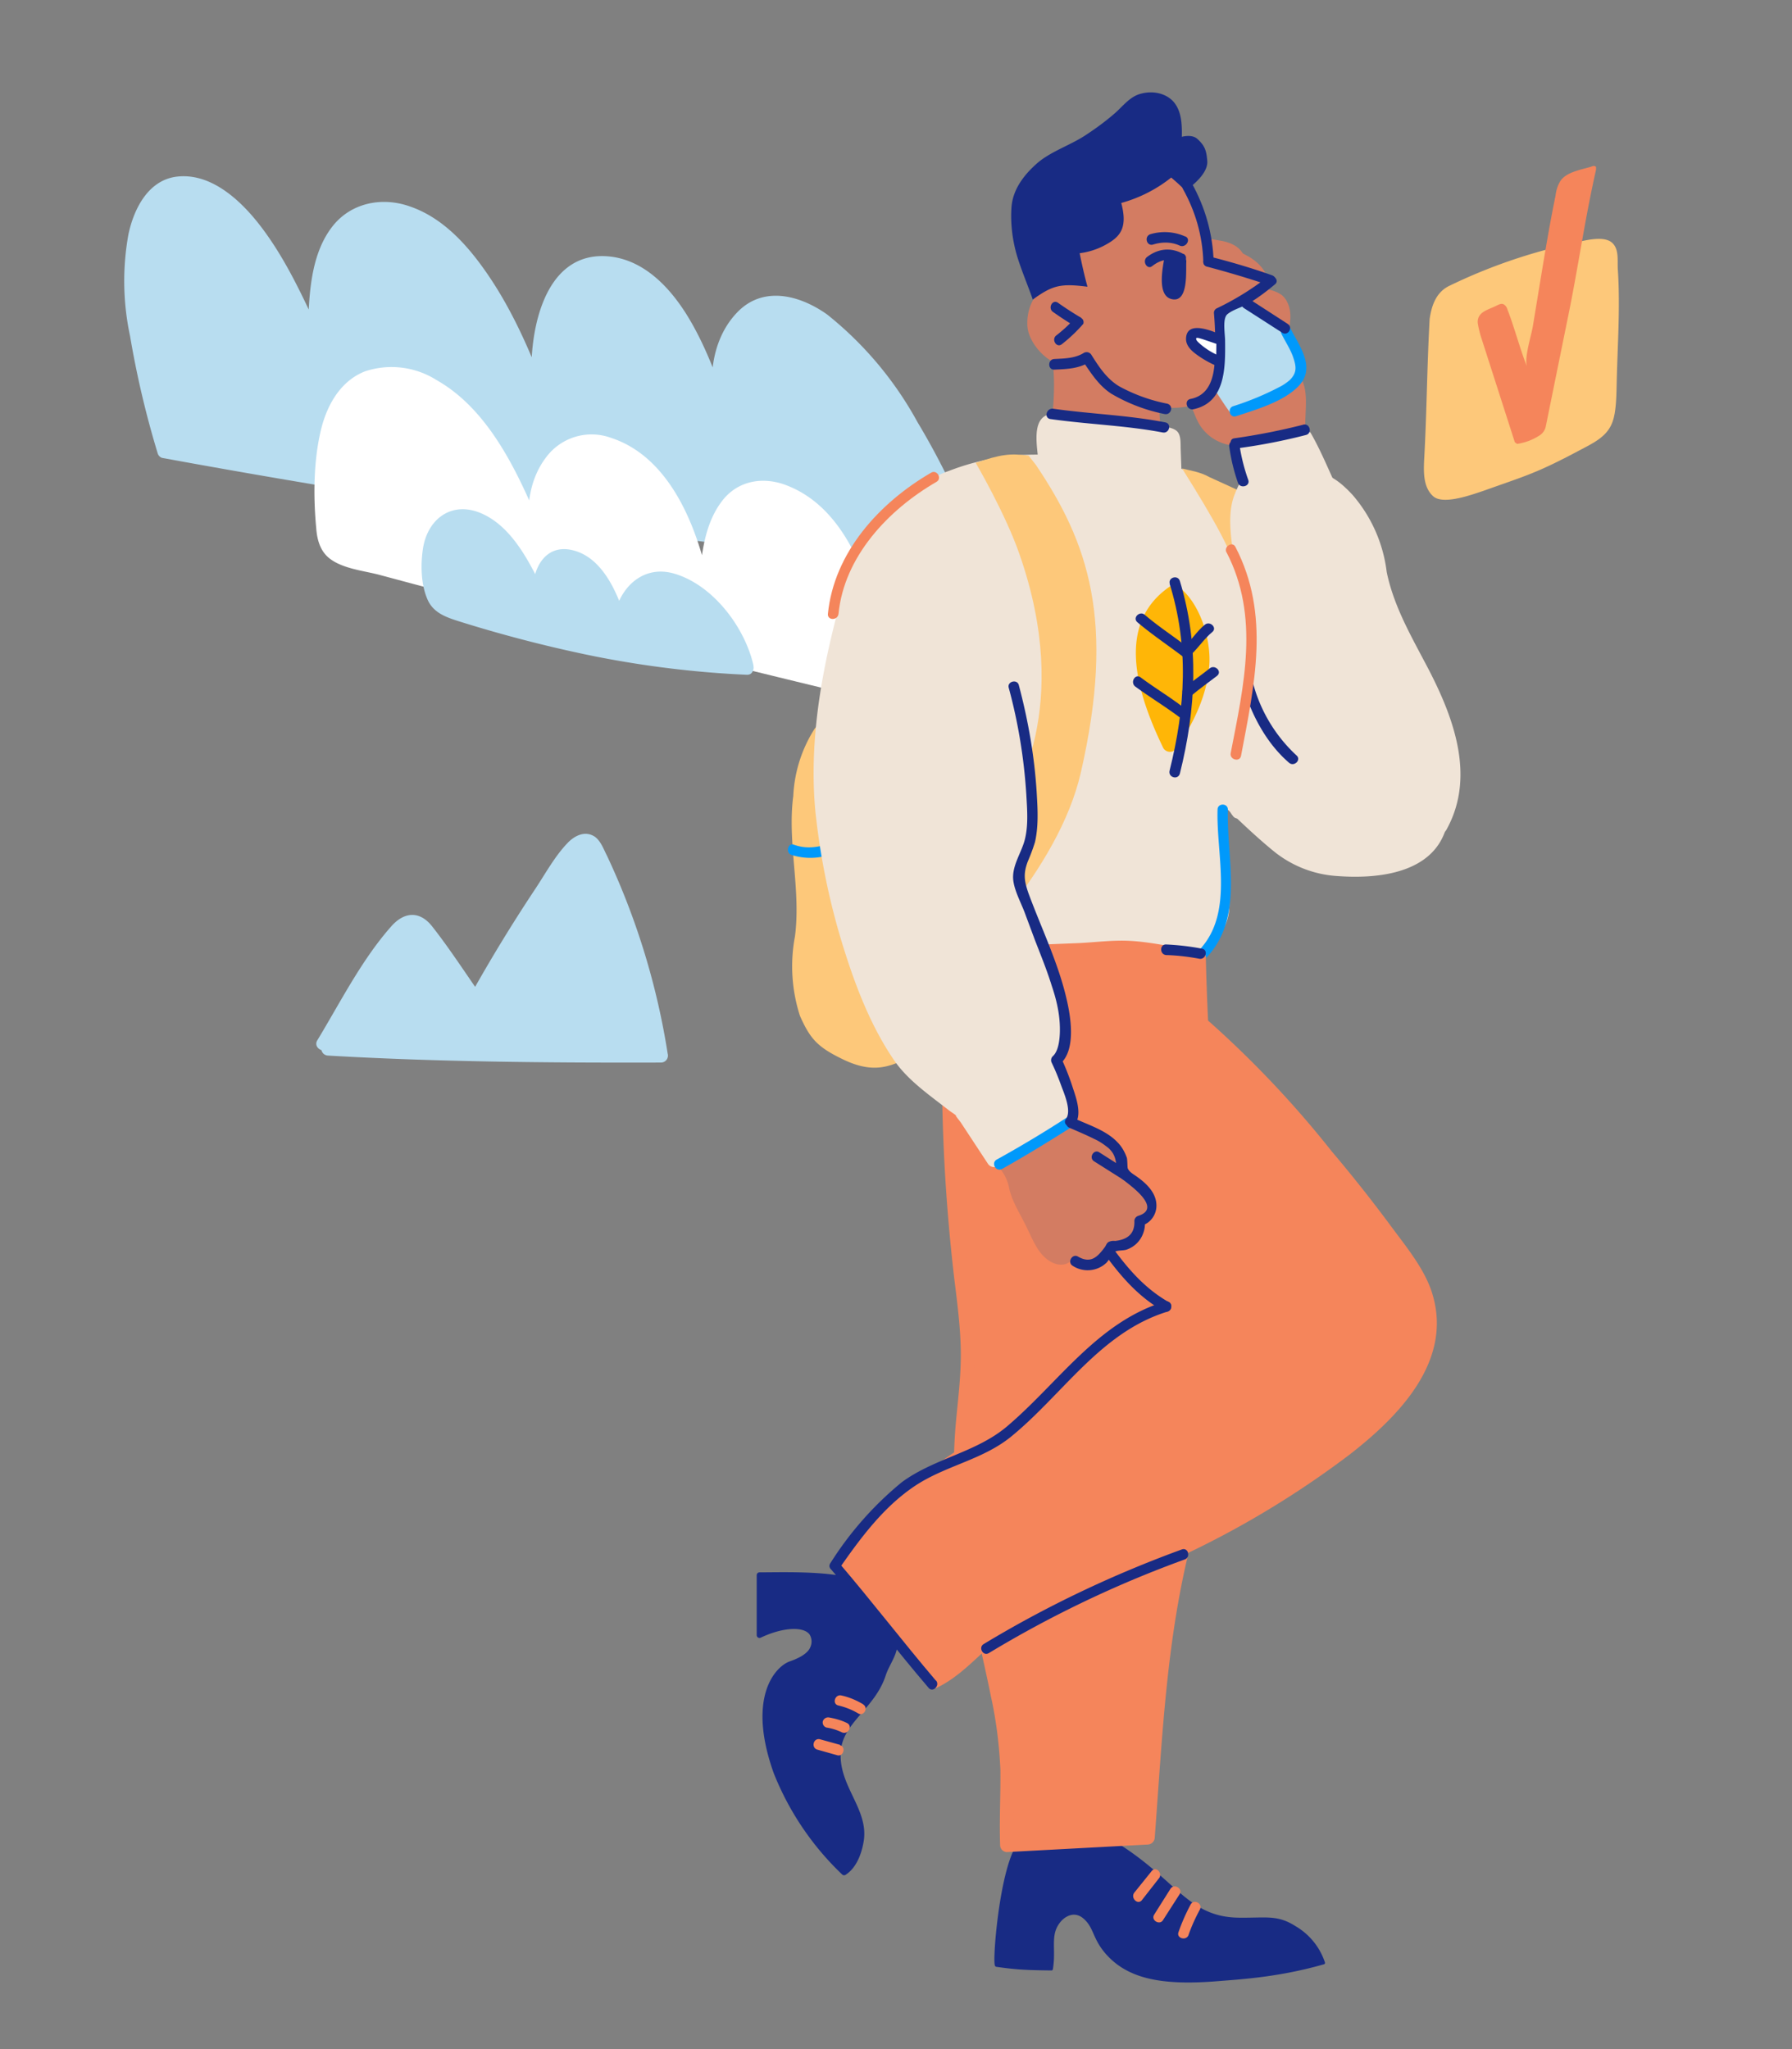 <svg width="642" height="734" fill="none" xmlns="http://www.w3.org/2000/svg"><rect width="100%" height="100%" fill="#808080" stroke="none"/><path d="M349.8 202.5a246.1 246.1 0 00-33.5-65.5c-11.8-16-26.3-29.8-40-28.7-13.7 1-23.8 23-16.3 43.6-6-17.3-12.4-35.5-23-47s-23.8-13.9-33-6.1c-9.2 7.7-13.4 25.4-10.6 43.3-8.5-22.9-19.7-45.5-34.7-58.4-15-12.8-34-12.7-41.5 5.7-3.6 9-4 20.6-4.5 32-7-15.4-14.4-31-24.2-42.4-9.8-11.4-22.8-17.5-31.7-10.4-8 6.4-11 22-9.7 37.3 1.1 15.4 7.2 40.8 11.7 55.8 99.3 18.6 184 29.1 288.9 41.3" fill="#B8DDF0"/><path d="M352.2 201.8c-6-17.6-13.9-34.6-23.5-50.6a127.5 127.5 0 00-32.3-38.5c-9.8-7-23-10.5-32.3-.8-10.1 10.5-11 27.4-6.5 40.7l4.8-1.4c-4.5-13.1-9-26.6-16.4-38.5-6-9.6-14.8-19-26.6-20.7-26.6-3.7-31 32.2-28.4 50.7l4.8-1.3c-5.5-14.8-11.9-29.6-20.8-42.7-7-10.3-15.9-20.5-28-24.7-9.7-3.5-20.7-1.6-27.5 6.6-9 11-8.8 27.4-9.3 40.8l4.7-1.3c-6.2-13.4-12.4-27.1-21.4-38.9-6.7-8.8-17.2-19-29.4-18C53.4 64 48 74.5 46 84a94 94 0 00.6 36.4c2.4 14.2 5.7 28.2 9.9 42A2.5 2.5 0 0058 164a3537 3537 0 00222.4 33.5l67.2 8c3.2.4 3.2-4.6 0-5a4826.9 4826.9 0 01-224.8-30.1c-21.2-3.5-42.4-7.2-63.5-11.2l1.8 1.7c-4-13-7.1-26.3-9.5-39.8-2.5-13.5-4.3-28.3.6-41.5 2.4-6.5 7-12.3 14.6-11.6 7.5.7 13.8 6 18.7 11.3 11.3 12.2 18 28.3 25 43.2 1 2.4 4.6 1 4.7-1.2.4-11.9 0-26.8 7.4-36.8 6.7-8.9 18.1-8.8 27.3-4a67.8 67.8 0 0123.8 25.4c7.1 11.6 12.5 24 17.2 36.7a2.5 2.5 0 104.8-1.3c-2.3-16.2 2.1-51.8 26.8-43.5 10.2 3.4 17 13.1 21.9 22.2 5.5 10.3 9.3 21.4 13.1 32.5 1 3 5.9 1.7 4.8-1.4-4-11.8-3.7-28.1 6.5-37 10.7-9.3 25.3 2 33 9.8 21.5 21.3 35.8 51 45.5 79.2 1 3 6 1.7 4.9-1.3z" fill="#B8DDF0"/><path d="M315.2 236.8c-3.3-17.6-8.7-35.9-18.8-48.8-10.1-12.8-26-18.3-34.9-8-6.8 7.7-8 21.8-8.9 34.8a95.9 95.9 0 00-16.4-41.7c-8.5-11.3-20.8-17.7-30.7-14-10 3.8-16.3 19-12.6 34-7.9-19.2-17.6-38.5-31.1-50.2-13.6-11.7-32-13.1-40.5 1.6-6.2 10.7-6 26.7-5.7 41.6.1 3.1.3 6.6 1.8 9.3 1.8 3.3 4.9 4.3 7.6 5a6490.7 6490.7 0 00191.5 48.7" fill="#fff"/><path d="M317.6 236c-4.2-22-12-52.7-35.4-62-8.6-3.5-18-2-23.7 5.7-7.3 9.7-7.6 23.6-8.4 35.1l4.9-.6c-3.7-21.4-13.3-50-36.2-57.4a20.3 20.3 0 00-23 6.8c-6.6 8.5-7.7 20-5.4 30.2l4.8-1.3c-8.3-20.3-18.8-45-38.7-56.3a30.2 30.2 0 00-25.7-3.2c-8.7 3.4-13.5 11.8-15.7 20.5-2.8 11.3-2.9 24.2-1.8 35.8.3 4 1.4 8 4.6 10.6 4.7 3.8 12.3 4.5 18 6a6323 6323 0 00180 45.6c3 .7 4.4-4 1.2-4.8a6538.9 6538.9 0 01-181.9-46.1c-4.6-1.3-13-1.9-15.7-6.4-2.7-4.6-1.5-13.2-1.5-18.5 0-10.3.3-22.2 6.2-31.1 5.3-8 14.9-9.8 23.5-7a52.5 52.5 0 0125.2 21.8 184.7 184.7 0 0117.6 34.4c1.2 2.9 5.5 1.9 4.8-1.3-2-9-1-19.6 5.2-26.8 6.2-7 15.5-5.8 22.8-1.3 16.9 10.4 23.7 32.7 26.9 51.1.5 3 4.7 2 5-.7.6-10 .8-21.6 6.2-30.4 5.5-9 15.6-8.6 23.8-3.3 18 11.4 23.9 36.8 27.6 56.3.6 3.2 5.4 1.8 4.8-1.3z" fill="#fff"/><path d="M267.6 239.2a43 43 0 00-10.9-20.2c-6.1-6.8-13.5-12-20.7-11.8-7.1.2-13.6 7-13.7 17-1.9-6.8-4.7-13.5-8.8-18.5-4-5-9.7-7.8-14.3-5.9-4.5 1.9-7.3 9.2-5.2 16a84.7 84.7 0 00-16.7-25.9c-7-6.2-16.8-7.4-21.1.4-2.8 4.8-2.9 12-1.9 18.8.2 1.8.7 3.6 1.5 5.3 1.6 3.1 4.5 4.2 7 5 35.2 11.2 70 18.5 104.8 19.9" fill="#B8DDF0"/><path d="M270 238.6c-3-13.6-14.2-28.7-28-33-12.7-4-21.8 6.7-22.3 18.6l5-.7c-3-10-8.5-24.4-20.4-26.6-11.1-2-15 10.9-12.8 19.5l4.6-2c-5.4-10.9-11.7-25.3-23.6-30.5-10.6-4.6-19.4 1.9-21 12.8-.8 5.4-.7 12.2 1.4 17.4 2 5.4 6.9 7 12 8.6 16 5 32.3 9.2 48.7 12.5 17.8 3.5 35.8 5.7 54 6.5 3.1.1 3.1-4.9 0-5a393.6 393.6 0 01-95.8-17.1c-3.4-1-8-1.8-11.1-3.7-3.6-2.2-4-6.4-4.4-10.3-.5-6.3-.3-17.1 7.9-18.2 14-1.9 22.7 19.8 27.6 29.6 1.2 2.6 5.2.8 4.5-2-.9-3.5-1-7.8 1.4-10.9 3-4 7.6-2.3 10.9.3 6.2 5 9 13.2 11.2 20.5a2.5 2.5 0 005-.7c.2-5 2-10.3 6.5-13 4.6-2.8 9.9-1.1 14.1 1.4 9.9 6.2 17 16 19.7 27.3.7 3.1 5.6 1.8 4.8-1.4h.1zM116 373.8c7-11.4 17-29.1 25.5-39.5 1.8-2.3 4.3-4.7 7.1-4.3 2.2.4 3.6 2.3 4.9 4.1l17 24a572 572 0 0133.2-52.7c1.9-2.5 5-5.4 7.7-3.9 1.1.8 2 1.8 2.4 3 11.4 23.3 19.1 48 23.1 73.5-35.8.1-83.6-.3-119.3-2.5" fill="#B8DDF0"/><path d="M118.1 375.1c6.6-10.8 12.8-21.8 20-32.2 1.7-2.6 3.6-5 5.6-7.4 4.7-5.4 7.9.3 10.5 3.9l14.2 20a2.5 2.5 0 003.4.9c.3-.2.7-.5.9-1a606 606 0 0128.8-46.4c1.6-2.3 3-5.1 5-7 4.4-4 5.6 1 7 4.1 10.2 21.8 17.2 45 20.9 68.7l2.4-3.1c-39.8.1-79.6-.2-119.3-2.5-3.3-.2-3.2 4.8 0 5 39.7 2.3 79.5 2.6 119.3 2.5a2.5 2.5 0 002.4-3.2 261.5 261.5 0 00-21.7-70.8c-1.2-2.3-2.2-5.3-4.4-6.9-3.5-2.3-7.3-.4-9.9 2.4-4.4 4.6-7.8 10.8-11.3 16.1a574.8 574.8 0 00-23.6 38.7h4.3c-5.9-8.4-11.5-17.1-17.8-25.1-4.5-5.7-10.1-5.2-14.7.1-10.6 12-18.1 27-26.4 40.7-1.7 2.7 2.6 5.2 4.3 2.5h.1z" fill="#B8DDF0"/><path d="M452.4 158.9c-3.5 2-8.5-2.4-11-5a41.5 41.5 0 01-3.2-4.3c-2-2.8-5-5-8.3-6-1.4-.4-2.7-.9-4-1.5a4 4 0 01-2.3-3.2 4.5 4.5 0 013-3.8 8 8 0 015-.2c2.2.6 4.3 1.8 6 3.4 1.5 1.7 2.7 4 4.7 5.2-1.1-5.1-6.5-7.8-9.7-12-.5-.5-.8-1.1-1-1.8 0-1.2.5-2.4 1.4-3.2 2.1-2.8 4.7-5.2 7.6-7.1 1-.7 2-1.1 3-1.4 2.2-.4 4.1.8 5.7 2a65.5 65.5 0 0114.8 15.4c1.3 2.5 2 5.4 1.9 8.2-.2 1.7-.1 12.2-1.3 13.6-3.1 3.8-8-.7-12.3 1.7z" fill="#D37C62"/><path d="M452 157c-6.8 2.7-12.4-10-17-13-1.5-1-3-1.7-4.6-2.3-1.2-.3-2.3-.7-3.5-1.2 1.6-3.7 3.8-4.7 6.4-3 3.4 1.7 5.2 5.3 8.1 7.6 1.4 1 3.2-.7 2.8-2.1-.9-2.8-2.5-5.3-4.6-7.2-2.6-2.6-7.5-5.3-4.3-9.2 1.4-1.8 3.2-3.5 5-4.8 4.3-2.7 7-1 10.4 1.6 2.9 2.5 5.6 5.1 8 8 4.9 5.7 5.5 9.9 5.3 16.9-.1 2 .3 5.8-.7 7.5-1 1.6-9.1.4-11.3 1.3-2.3.9-1.3 4.5 1 3.6 4-1.6 9.9 2 13.1-2.2 1.8-2.3 1.4-6.4 1.6-9.1.1-3.3.4-6.7-.2-10-1-5-4.3-8.8-7.7-12.4-3.3-3.7-7.8-8.7-12.6-10.4-4.8-1.8-9.3 2-12.5 5.2-2.6 2.5-6.1 6-4.3 9.8 2.4 5 8.5 6.8 10.2 12.4l2.7-2.1c-3-2.3-4.6-5.8-8-7.6a12.4 12.4 0 00-7.5-1.5c-4.6.8-8 6-4.3 9.8 2.2 2.2 5.7 2.4 8.3 3.8 3.8 2 5.4 5.7 8.3 8.8 3 3.3 8 7.3 12.9 5.5 2.1-.9 1.2-4.5-1-3.6z" fill="#D37C62"/><path d="M451.7 141.5c3.5-2.2 11.1-5.1 12.3-8.4.8-2.5-2-6.3-3.2-8.7a184.4 184.4 0 00-23-34.3 11.4 11.4 0 00-6.7-3 17 17 0 00-7.5 2 29.6 29.6 0 00-12.8 8.8 7 7 0 00-1.6 5.3 9 9 0 001.5 3l25.7 38.5a6 6 0 002.5 2.6c1.5.5 2.1-.6 3.5-1.3 2.9-1.4 6.5-2.3 9.3-4.5" fill="#B8DDF0"/><path d="M452.6 143.1c4-2.3 9.2-3.9 12-7.6 2.8-3.4.4-7.2-1.4-10.5-3.3-6.6-7-13-11.1-19.2-3.7-5.5-7.4-11.9-12.3-16.5a13 13 0 00-13.8-3.2 36.8 36.8 0 00-15.6 9.2c-4 4.6-3.4 8.7-.2 13.5l13.4 20 8 12c1.5 2.3 3 5.7 5.4 7.4 2.1 1.5 3.6.8 5.7-.3 3.3-1.7 6.9-2.8 10-4.8 2-1.4 0-4.6-2-3.3a53 53 0 01-7.8 3.8c-.8.6-1.7 1-2.6 1.5-2-.1-3.5-3.2-4.4-4.6l-11.3-16.8c-3.6-5.5-8.2-11-11.2-16.9-1.5-3-2.7-6-.3-9 1-1.2 2.3-2.2 3.7-3.1 2.5-1.6 5-3 7.8-4 4.2-1.9 8-2.6 12 .7 2.4 2 4.2 4.9 6.1 7.5 3.7 5 7.3 10.2 10.5 15.5 2.9 4.6 6.6 10 8.3 15.2 1.3 3.8-1.3 5-4.3 6.7l-6.4 3.5c-2.1 1.3-.2 4.5 1.9 3.3z" fill="#B8DDF0"/><path d="M328 250.6c-5.6-2.5-12.2-2-18.2-.5-7 1.9-13.7 5.4-18 11a49 49 0 00-7.6 24c-2.2 16.6 2.8 33.6.6 50.3a57.8 57.8 0 001.8 28.5c3.7 8.3 6.3 11.2 15.7 15.7 13.3 6.3 19.1.6 27.6-2.6 7.8-3 15.5-7.1 20.4-14a39.6 39.6 0 006.4-18c.9-6.3.9-12.7 0-19-.9-6.5-2.7-12.9-4.2-19.3-2.6-10.6-4.5-21.3-8.8-31.3a43.8 43.8 0 00-21.1-23.7" fill="#FDC87A"/><path d="M413.8 152c-2.5.6-13.3-3.3-15.8-2.7-4.8 1.1-15.3 11.6-20.3 11.8 0 0 2-25.8 1.4-30.6l7.7-3.6c-2.6 3.2-4 2.6-7.8 1.2a13 13 0 01-9.1-13.5c.8-7.5 5.2-12.5 12.4-10.1l2.8-1.2-2.4-11a21.6 21.6 0 0020.4-22c5.5-2 9-4.8 13.4-8.6l1.4.7c8.9 10 13.5 32.5 13.5 32.5 6.7 1.5 22.6 5.9 22.6 5.9-4.2 2.6-15.1 10.2-19.5 12.5 0 0 .8 22.1-1.1 25.2-3.4 5.5-12 6.5-20.3 5.1l.7 8.4z" fill="#D37C62"/><path d="M413.8 150c-5.9.8-11.8-4.3-17.7-2-6.6 2.5-11.6 10.3-19 11.3l2.4 1.8A538.4 538.4 0 00381 131c0 1.8-1.6 1 0 .7 1-.3 1.7-.6 2.5-1.1l4.3-2-2.3-3c-3.3 3.8-9.8-.5-12-3.8a11.5 11.5 0 01-1.3-9.4c1.1-4.4 3.7-6.8 8.3-6.5 1.8.3 3.6 0 5.2-.7a2 2 0 001.3-2.3l-2.4-11-1.8 2.4a24 24 0 0022.3-24l-1.4 1.9a50 50 0 0014.2-9.1l-2.3.3c2.9 1.3 4.5 5.2 6 7.9a114.7 114.7 0 018.1 24.2 1.8 1.8 0 001.3 1.3c7.6 1.7 15.1 3.8 22.6 5.9l-.4-3.5c-6.6 4.1-12.8 8.8-19.5 12.5a1.9 1.9 0 00-1 1.7c.2 5.3.3 10.7 0 16.1 0 2.5.2 5.9-.9 8.2-2.8 5.8-13.1 5-18.2 4.2-1-.2-2.5.4-2.4 1.8l.8 8.4c.2 2.4 4 2.4 3.7 0l-.7-8.4-2.4 1.8c7 1 16.4 1.4 21.5-4.6 3-3.6 2.4-9.6 2.4-14v-8.9-3.4c-.1-1 .4-1.1-.2-.6-1 1.1 1.4-.3 1.6-.4l2.4-1.5 5-3.3 9.8-6.4a1.9 1.9 0 00-.5-3.4l-13.6-3.6-5.2-1.3c-1-.2-4-1.5-2.6.3-.5-.7-.6-3-.9-3.8a115 115 0 00-5.4-16.6c-2-4.6-4.6-11.7-9.4-13.9a2 2 0 00-2.3.3 44.4 44.4 0 01-12.5 8.2 2 2 0 00-1.4 1.8 20.2 20.2 0 01-18.5 20.1 2 2 0 00-1.8 2.4l2.4 11 1.3-2.3c-3.9 1.5-7.7-.5-11.4 2.3-4 2.8-5.6 8.5-5.2 13.2.8 8.3 13 19 20.1 11.2a1.9 1.9 0 00-2.3-3l-7.7 3.6a1.8 1.8 0 00-1 1.6c1.2 10-.5 20.7-1.3 30.7 0 1.3 1.3 2 2.4 1.8 6.7-1 12.1-7.5 17.8-10.7 5.7-3.3 11.8 2.3 17.8 1.6 2.4-.3 2.4-4 0-3.7z" fill="#D37C62"/><path d="M370 107.3c-1.8-5.3-5-12.6-6.3-18.1-1.2-5-1.7-10.2-1.3-15.3.6-6.4 4.7-11.6 9.6-15.8 5-4.1 12-6.3 17.4-10 3.5-2.3 7-4.9 10.2-7.7 3-2.7 5.4-6 9.4-6.9 3.9-1 8.4-.2 11.2 2.7 3.1 3.3 3.3 8.3 3.2 12.8 1.6-.4 4-.6 5.5.7 2.8 2.5 3.3 4.3 3.6 7.8.4 3.6-3.3 7.3-6.1 9.5a9 9 0 01-2 1s-1.4-1.5-4.8-4.4a50 50 0 01-17.9 9.1c2.3 8.7-.2 11.9-5.1 14.7a26 26 0 01-9.8 3.3c.8 4 1.7 8 2.8 12-9.6-1.2-12.4-.6-19.6 4.6" fill="#182B84"/><path d="M441.2 280l-1.1 7.6-.2-.2 1.3-7.4z" fill="#F0E4D7"/><path d="M438.8 279.3l-1.2 7.6 4.2-1-.2-.2.7 2.4 1.3-7.5a2.6 2.6 0 00-1.8-3 2.5 2.5 0 00-3 1.7l-.8 4.4c-.3 1.8-1.3 4.3.3 5.7 1.2 1 3.9.9 4.2-1.1l1-7.7a2.6 2.6 0 00-1.7-3 2.5 2.5 0 00-3 1.7z" fill="#F0E4D7"/><path d="M324.3 182.1c10.1-7.6 8-9.4 24.7-13.2 7.9-1.8 15.7-4.9 25.6-3.5l-.6-10.2c.1-1.5.8-3 1.8-4.2.5-.4 10 1.1 15.5 2 8.4 1.2 20.3 1.5 28.6 3.2.7.1.8 11.2 1 13.4l1.7.7a95.3 95.3 0 0117 7 251 251 0 0112.8 84.6 59 59 0 01-7.5 24.5c-.6 1.4-1 2.8-1.3 4.2-1.3-1-1.3-4.2-2.5-5.2.5-2.9-.3-3.3 0-5.4l-4.1 7.6-.2 1c-1.3 9 2.6 33.5.8 39.8-1.5 5.2-7.6 11-7.6 11s-23.8-3.3-26.3-3c-27.3 4.3-41.1 3.8-67.8 4 0 0-5-17-5.9-20.5a2153 2153 0 01-9.7-45.6c3.3-33.5 4.1-86.2 4-92.2z" fill="#F0E4D7"/><path d="M325.6 184.3c5-4 9.3-8.7 15.6-10.8a82.9 82.9 0 0133.4-5.6 2.5 2.5 0 002.5-2.5 855.2 855.2 0 01-.5-10.5c.3-1.7-.5-1.2 1.3-1.3 2.8-.3 6.3.8 9 1.2l8.9 1.2 11.5 1 5 .6c.8 0 6.8 1.3 5.4-.3 1 1 .4 5.1.5 6.4 0 2 0 4 .2 5.9a2.6 2.6 0 001.8 2.4c4 1.6 8.2 2.8 12.2 4.5 2.8 1.3 4.8 2 6 4.9a218.1 218.1 0 019.5 43c1.2 11.3 1.9 22.5 2 33.8 0 5.5-.7 10.9-2.4 16-1.7 5.4-5 10.2-6.3 15.7l4.2-1c-1.8-2.2-2-6.3-1.8-8.9.2-2.6-3.5-3.4-4.6-1.3-1.6 2.9-3.8 5.9-4.6 9-1.3 5.3-.3 11.5 0 16.8.5 6.3 1.2 12.6 1 18.9 0 5.9-3 10.2-7.3 14.2l2.4-.6c-9.9-1.4-20.5-3.9-30.4-2.4-21.4 3-42.8 3.2-64.4 3.4l2.5 1.9a727.5 727.5 0 01-14-58.4l-1.1-5.8c-.5-2.6 0-5.2.2-7.8.6-6.6 1-13.2 1.4-19.8a1330 1330 0 001.6-40c.3-8.6.6-17.3.4-26 0-3.1-5-3.1-5 0 .4 20.3-.7 40.7-1.7 61-.4 6.8-.8 13.8-1.4 20.7-.4 5.1-1 9.8 0 14.8 2.3 11.7 4.8 23.4 7.4 35.1 2 9.3 4.7 18.4 7.4 27.5a2.5 2.5 0 002.4 1.8c15.1-.1 30.4 0 45.5-1.3 7.5-.6 15.2-2.4 22.7-2.7 3.9-.1 7.8.6 11.6 1l12.6 1.7c3.1.3 4.3-1.2 6.3-3.6 3.2-3.7 5.6-7.6 5.9-12.6.3-5.2-.3-10.6-.6-16-.4-6-1.2-12.3-.8-18.5.2-3.6 2.5-6.5 4.3-9.8l-4.7-1.2c-.3 4.3.4 8.9 3.2 12.4 1.2 1.5 3.7.6 4.2-1.1 1.5-6 5-11.4 6.8-17.4 1.4-5 2.1-10.3 2-15.6 0-13-1-25.9-2.6-38.7a213.8 213.8 0 00-8.2-37c-.6-2-1.1-5.5-2.7-7.1-1.5-1.6-5.1-2.7-7.3-3.6-4.1-1.8-8.4-3-12.5-4.7l1.8 2.4-.3-8.5c-.1-2 .2-5-1.2-6.5-2-2.2-8.4-2-11.2-2.2l-15.6-1.5c-4.5-.5-8.9-1.3-13.3-1.8-2-.3-5-1.2-6.9-.3-5.3 2.4-3 12.3-2.8 16.6l2.5-2.5a86.3 86.3 0 00-34.6 5.8c-6.9 2.3-11.3 7-16.9 11.3-2.5 1.9 0 6.2 2.6 4.3z" fill="#F0E4D7"/><path d="M428.8 176a53 53 0 0131.5 15 97 97 0 0120.2 29c5.4 11.3 9.6 23.3 16.6 33.7 5 7.4 11.4 14 15.6 21.9 4.1 7.8 5.7 18.1.6 25.6-5.4 7.9-16 10-25.6 10.2-8.5.2-17.2-.5-24.5-4.7a56.4 56.4 0 01-9.9-7.8l-19-17.5" fill="#F0E4D7"/><path d="M428.8 178.5a56.4 56.4 0 0139.3 25.2c9.3 13 14.2 28 21.4 42 3.4 6.3 7.3 12.3 11.8 17.9 4.9 6.2 10 12.6 11.9 20.4 2 7.9 0 16.2-7.3 20.7a40.4 40.4 0 01-20.8 4.2c-10.1 0-19-2-26.7-8.8-7.8-6.6-14.9-13.7-22.3-20.5-2.4-2.2-5.9 1.4-3.5 3.5 7.8 7.3 15.4 15 23.6 21.7a40 40 0 0023 9c13.5 1 32.4-.6 38.2-15.2 6.6-16.6-7.3-31.2-16.3-43.4-11.4-15.7-16-35-26.8-51.2-10.5-16-26-28.6-45.5-30.5-3.2-.3-3.2 4.7 0 5z" fill="#F0E4D7"/><path d="M445.5 155.7c-7.2 1-11.7-3.2-14.3-9.5a38 38 0 00-3-6.1c-1.7-2.6-4-4.8-4.8-7.9l-1.9 2.4c7.8-.2 10.6 8.1 14.5 13.3 1 1.3 2.4 1.8 1 3-1.5 1.3-1.5-.2-2-1.4l-4.6-9.8-2.9 2.3c3 3.4 5.7 7 8 11a1.9 1.9 0 003.5-1.5c-1.1-5.7-6.1-8.3-9.8-12.3l-2.3 3 2.5 1.4a1.9 1.9 0 002.8-1.7c.1-1 0-2-.6-3l-2.6 2.6 2.5 1.5c2.1 1.2 4-2 2-3.2l-2.6-1.5c-1.8-1-3.3 1-2.6 2.5l.1 1.1 2.8-1.6-2.4-1.4a1.9 1.9 0 00-2.8 1.7c0 .5.2.9.5 1.2 3.1 3.5 8 5.8 8.9 10.7l3.4-1.4a88.6 88.6 0 00-8.7-11.8c-1.5-1.7-3.7.5-3 2.3 2 4.3 4 13 9 15 3.2 1.2 6.5-.7 6.6-4.1 0-2-1-3.4-2.2-5-2.2-3-4-6-6.1-9-3.1-4.4-7.3-7.8-12.8-7.6a1.9 1.9 0 00-1.9 2.3c1 3.8 3.7 6.2 5.7 9.5 1.9 3.2 2.6 6.7 4.6 9.8a16 16 0 0015.5 7c2.4-.3 2.4-4 0-3.8zM462.1 115.8c.6-3.5-.1-7.9-3-10.2a12.2 12.2 0 00-5.6-2c-2-.3-4.4-1.1-6.2 0a3.3 3.3 0 00-1 4.3c.8 2 2.5 2.5 4 3.5 2.3 1.3 4.4 2.8 6.4 4.5.9.9 1.5 2.4 2.9 2.7a2 2 0 002.3-1.3c.8-3-1-4.5-2.8-6.7a18 18 0 00-8.8-5.8c-2.3-.7-3.3 3-1 3.6 2.2.7 4.2 1.9 5.9 3.5 1.4 1.3 2.3 3 3.7 4.3l-.6-1.4v1.5l2.3-1.3c.8.2.3.2 0-.3l-.7-1a62.2 62.2 0 00-9-6.4l-1.2-.6 2.9.5c1 .1 2.1.4 3.2.8 2.4 1 3.2 4.2 2.7 6.7-.4 2.4 3.2 3.3 3.7 1z" fill="#D37C62"/><path d="M453.7 104.8c2.3-5.8-2.3-10.8-7.1-13.3-2.3-1.3-5.3-2.6-7.9-1.5-2.2 1-2.6 3.5-1.5 5.5 1.4 2.6 4.6 4.2 7.3 5.4 1.6.8 5.2 2.8 7 1.3 4.4-3.6-7.5-9-9.8-9.5-1.3-.3-2.9.9-2.3 2.3l.2.4a2 2 0 001.8 1.4c3-.2 4.8-4.5 1.4-5.8-3.5-1.4-5.4 2.8-3 5.1 1.7 1.7 4.3-1 2.6-2.6l-1-.5 1.8 1.4-.2-.4-2.3 2.3c2.9.7 6.6 2.3 8 5l-.1-1.4-.1.3 1.3-1.3a24 24 0 01-6-2.5c-.9-.5-2.6-1.2-3-2.2-.8-1.5.3-.9 1.5-.5 4.1 1.2 9.7 5.1 7.7 10-.9 2.3 2.8 3.3 3.6 1z" fill="#D37C62"/><path d="M444.4 95.3a6.2 6.2 0 00-3.3-6.1 32.9 32.9 0 00-8.5-1.6c-.7 0-1.6.1-1.7.8 0 .3.1.7.4.9 1.2 1.7 3.4 2.4 5.5 2.9a44.9 44.9 0 004.3.5.5.5 0 000-.7l-.6-.4c-1.3-.4-2.6-.8-4-1-.3 0-.8 0-.9.4" fill="#D37C62"/><path d="M446.2 95.3c.4-5.6-4-8.3-9-9.1-2-.3-5.2-1.2-7 .2-1.6 1.2-1.2 3.2 0 4.5 1.7 2 4.2 2.7 6.6 3.2 1.6.3 4.5 1.3 5.8-.3 3-3.7-6-6.4-8.3-4.2-1.7 1.7 1 4.4 2.7 2.7l.3-.3-1.3.5c.7 0 2.4.8 3 .6 1.6-1.6 1.7-2.4.1-2.4l-1.4-.3c-1.3-.2-4.7-.8-5-2.5l-.1 1.4c.1-.3 5.6.8 6.4 1a4.5 4.5 0 013.5 5c-.2 2.4 3.6 2.4 3.7 0z" fill="#D37C62"/><path d="M349.5 165.8c9-3 12.1-3.5 19-2.6l2.6 3.3c18.8 27.9 28.6 55.8 16.1 110.3-7.9 34.3-40.9 68.6-67.6 93.4l3.7-24.8c-.5-7.3 5.9-6.5 5.4-13.8C341 326 354 302.1 360.5 290c2.3-4.4 24-36.2 4.8-91.3-5.1-14.8-15.8-33-15.8-33zM446 176.7l-12.7-5.8c-3.6-2-6.9-2.3-9.8-3.1 24 38.3 23 41.6 23.6 77-.1 5.5-.7 11-1.8 16.3-1.7 10 6.6-10.4 4.7 2-1.3 11 6.4 13.6 6.4 13.6s15.4-12.6 10.7-49.6c-1.6-11.8-7.4-38.8-21-50.4" fill="#FDC87A"/><path d="M419 267c4.8-6.7 5.3-7.4 8.3-15a37.7 37.7 0 003-20.9c-1.3-5.9-4.6-15.7-9.7-19-10.5 6.8-18.6 20-2 54" fill="#FFB607"/><path d="M421.3 268.2c6.3-9 11.5-19.7 12-31 .3-9.2-3.7-21.7-11.4-27.3a2.4 2.4 0 00-2.5 0c-20.4 13.6-11.6 39.3-2.9 57.5 1.4 2.9 5.7.3 4.3-2.5-7.3-15.3-16.6-39 1.1-50.7h-2.5c7.4 5.4 9.9 19.3 8.3 27.7a60.5 60.5 0 01-10.7 23.8c-1.9 2.6 2.4 5.1 4.3 2.5z" fill="#FFB607"/><path d="M419 209c7 22.5 5.7 44.4 0 67.1-.5 2.4 3 3.4 3.7 1 5.8-23.3 7-46 0-69-.7-2.3-4.3-1.3-3.6 1z" fill="#182B84"/><path d="M431.6 223.8c-2.8 2.3-4.7 5.4-7.3 7.9-1.8 1.7.9 4.3 2.6 2.6 2.6-2.5 4.6-5.6 7.4-7.9 1.9-1.5-.8-4.2-2.7-2.6zM433.4 239.4c-3 2.4-6.2 4.6-9.1 7-1.9 1.7.8 4.3 2.6 2.7 3-2.5 6.1-4.7 9.1-7 2-1.6-.8-4.2-2.6-2.7z" fill="#182B84"/><path d="M425.7 232c-5.1-4-10.6-7.5-15.6-11.8-1.8-1.5-4.5 1.1-2.6 2.7 5.2 4.4 10.9 8.2 16.3 12.3 2 1.5 3.8-1.8 2-3.2zM424.5 253.8c-5.1-4-10.7-7.3-15.9-11.2-1.9-1.4-3.8 1.8-1.9 3.3 5.2 3.8 10.8 7.2 16 11.1 1.9 1.5 3.7-1.8 1.8-3.2zM377.2 111.7c2.7 1.9 5.4 3.7 8.2 5.3l-.4-2.9c-2 2.2-4.2 4.2-6.5 6-2 1.4 0 4.7 1.9 3.2a55 55 0 007.7-7.3 1.9 1.9 0 00-.2-1.6l-.6-.6a116 116 0 01-8.2-5.3c-2-1.5-3.8 1.8-1.9 3.2zM423.1 93.8c-.3 4.6.3 11.4-2.5 11.6-3.2.2-2.4-8-1.6-12.8" fill="#182B84"/><path d="M421.3 93.8l-.3 5.8a14.5 14.5 0 01-.6 3.8c-.1.3.4.3.2 0-1.4-2.7-.3-7.4.2-10.3.4-2.3-3.2-3.3-3.6-1-.6 3.5-2.8 13.6 2.4 15 6.3 1.7 5.2-10.1 5.4-13.3.2-2.4-3.6-2.4-3.7 0z" fill="#182B84"/><path d="M424 91c-4.5-2.5-9-2-13 1-2 1.5 0 4.8 1.8 3.3 3-2.3 6-3 9.3-1.1 2.1 1.1 4-2.1 1.9-3.3zM424.6 84.7a18 18 0 00-12.5-.8c-2.3.8-1.3 4.4 1 3.7 3.2-1 6.6-1 9.6.4 2.2.9 4.1-2.3 2-3.3zM377.7 132.4c4.4-.2 8.7-.3 12.6-2.7l-2.6-.7c3 4.4 5.8 9 10.4 12a60.8 60.8 0 0019.1 7.3c2.4.5 3.4-3 1-3.7a60 60 0 01-17.2-6.2c-4.5-2.7-7.3-7-10-11.3a2 2 0 00-2.7-.7c-3.2 2-7 2-10.6 2.2-2.4.1-2.4 3.9 0 3.8zM417.5 151.3c-13.3-2.6-26.8-3-40.2-4.9-2.4-.3-3.4 3.3-1 3.7 13.4 1.9 27 2.3 40.2 4.8 2.4.5 3.4-3.1 1-3.6zM454 99.3a99 99 0 01-18.2 11.2 1.8 1.8 0 00-.9 1.6c.5 5.7.6 11.3.3 17-.3 6.1-1.9 12.5-8.7 13.8-2.4.5-1.4 4.1 1 3.7 11.6-2.4 11.5-15 11.4-24.5 0-2.3-.9-7.3.5-9.2 1.2-1.6 5.7-2.9 7.6-4 3.4-2 6.6-4.4 9.7-7 2-1.5-.8-4.1-2.6-2.6z" fill="#182B84"/><path d="M364.7 661c-6.3 9.4-8.8 42.9-7.7 43 7.6 1.1 11.5 1.2 19.7 1.3 1.3-7.5-1.3-12.5 3.1-17.5 1.4-1.6 5.4-4.5 9.4-.3 3.2 3.3 2.8 6.8 7.3 12 7.8 8.9 20 11.3 40.2 9.6 9.1-.7 22.2-1.6 37.5-6a23.1 23.1 0 00-10.1-12.6c-6.5-4.2-10.2-3-20-3.1-18.6-.1-22.6-13.3-43.7-26.6-13.9.8-21.8-.5-35.7.2z" fill="#182B84" stroke="#182B84" stroke-linecap="round" stroke-linejoin="round"/><path d="M426.6 682.1a68.8 68.8 0 00-4.4 10c-.8 2.2 2.8 3.2 3.6 1 1.1-3.2 2.5-6.2 4-9 1.3-2.2-2-4-3.2-2zM419.3 676.6l-5.8 9.2c-1.3 2 2 4 3.2 1.9l5.9-9.2c1.3-2-2-4-3.3-1.9zM412.6 670.2l-6.2 7.7c-1.5 1.9 1.2 4.6 2.7 2.7l6.1-7.8c1.5-1.8-1.1-4.5-2.6-2.6z" fill="#F5855B"/><path d="M316.3 600c-3.8 11.5-15.5 16.6-16.1 27.5-.8 12.7 10.2 20.9 8.2 32.1-.9 5.2-3 9.2-6 11.1a101.2 101.2 0 01-24.3-36c-9.3-26.2.2-36.7 5-38.6 2-.7 7-2.5 8.2-5.9a5.8 5.8 0 00-.5-5.4c-2.7-3.5-10.7-2.9-18.7.9v-21.5c11.2 0 34.2-1 41.7 6.2 12.2 18.7 5 21.8 2.5 29.6z" fill="#182B84" stroke="#182B84" stroke-width="2" stroke-linecap="round" stroke-linejoin="round"/><path d="M301 625l-7.2-2c-2.4-.6-3.3 3-1 3.7l7.1 2c2.3.7 3.3-3 1-3.6zM303.5 617.2c-2-1-4.2-1.6-6.4-2a2 2 0 00-2.3 1.3 1.9 1.9 0 001.3 2.3c2 .3 3.8.9 5.5 1.7 2.2 1 4-2.2 1.9-3.3zM309.3 610.5c-2.5-1.5-5.1-2.6-7.9-3.2-2.3-.5-3.4 3.1-1 3.6 2.5.6 4.8 1.5 7 2.8 2 1.3 3.9-2 1.8-3.2z" fill="#F5855B"/><path d="M307.8 297.2c-2.5 2.8-6.8 3.7-10.3 4.9-4.5 1.4-8.4 2.1-13 .5-2.2-.9-3.2 2.8-1 3.6a22 22 0 0015-.5c4.1-1.4 9-2.5 12-5.8 1.5-1.8-1-4.5-2.7-2.7zM436.2 290c-.5 16.1 5.8 36.6-6.1 49.8-1.6 1.8 1 4.5 2.6 2.7 13-14.5 6.7-34.9 7.2-52.5 0-2.4-3.7-2.4-3.7 0z" fill="#0099FB"/><path d="M435.8 121.2a40.1 40.1 0 00-6.8-2c-.5 0-1 .1-1.4.3a2.4 2.4 0 00-.7 3c.5 1 1.2 1.7 2.1 2.3 2 1.7 4.3 3 6.7 4.2" fill="#fff"/><path d="M436.3 119.4c-3.3-1.3-11.3-4.4-11.4 2 0 2.1 1.4 3.7 3 5a36 36 0 006.9 4.2c2.1 1 4-2.2 1.9-3.2a24.9 24.9 0 01-7.4-4.8c-.3-.3-1-1-.7-1.5.3-.3 1.8.3 2 .3l4.7 1.6c2.2 1 3.2-2.7 1-3.6zM432.4 95.5c7.5 2 15 4.2 22.3 6.7 2.3.8 3.3-2.8 1-3.6-7.3-2.6-14.8-4.8-22.3-6.7-2.3-.6-3.3 3-1 3.6z" fill="#182B84"/><path d="M434.8 93.7c-.3-9.8-3-19.4-7.8-28-1.2-2-4.4-.1-3.2 2 4.5 8 7 16.8 7.3 26 0 2.4 3.8 2.4 3.7 0z" fill="#182B84"/><path d="M459.1 119.6c1.4 2.8 3.4 5.8 4.3 8.7 1.1 3.3 1.2 5.4-1.5 8-1 .8-2.1 1.6-3.3 2.2a102 102 0 01-16.8 7c-2.2.7-1.3 4.3 1 3.6 7.2-2.4 17.2-5.2 22.6-11 6-6.5.2-14-3-20.3-1.1-2.2-4.3-.3-3.3 1.8z" fill="#0099FB"/><path d="M461.3 116l-13.6-8.8c-2-1.3-4 2-2 3.2l13.7 8.8c2 1.3 4-1.9 1.9-3.2z" fill="#182B84"/><path d="M429.4 343a939 939 0 0010.8 120.8c2.4 15.3 2.5 22 .3 37.3-1.6 10.8-6.4 20.3-10 30.6-13.4 38.5-15 70.7-19.3 126.5l-50.4 2.7c-.5-15.4 1.3-28.1-1.3-43.1-5.7-32.8-17.4-67.4-15.1-101 .7-10.3 2.3-20.5 2.4-30.9 0-9.6-1.3-19.2-2.5-28.7a614.4 614.4 0 01-3-113.5 2.4 2.4 0 012.7-1.5c20.1-1 60.6-2.6 60.6-2.6s16.3 2.5 24.8 3.4" fill="#F5855B"/><path d="M427 343a959.3 959.3 0 008.8 107.8c1.5 10.7 3.8 21.5 3.8 32.3 0 10.6-1.7 21.1-5.2 31.2-3.4 9.5-7.3 18.8-10.1 28.6a301.4 301.4 0 00-9.6 47.6c-2.9 22.5-4.3 45.2-6 67.7l2.6-2.5-50.5 2.7 2.5 2.5c-.4-14.6 1-29.3-1.4-43.8-2.5-15.3-6.4-30.4-9.6-45.6a223.9 223.9 0 01-5.7-47.4c.2-15.4 3.4-30.5 2.5-45.9-1-16.2-3.7-32.3-5-48.6a614 614 0 01-.7-78.9c0-.7-.2-5.4.3-5.9 1.1-.8 4.4-.3 5.7-.4 10.6-.5 21.2-1 31.9-1.3 7.6-.4 15.4-1 23-1 .3 0 .9 0-.2-.1l1.6.2 6.9 1c5.6.8 11.2 1.6 16.8 2.2 3.2.4 3.2-4.6 0-5-8.2-.8-16.5-3-24.8-3.4-5.9-.3-12 .5-17.9.8l-32.6 1.3c-3.7.2-9.8-.7-13 1.2-1.8 1-2.1 2.6-2.4 4.5-.5 4.2-.5 8.6-.7 12.8-1.4 33.8 0 67.8 4 101.4 1 8 2 16 2.2 24 .2 8.4-.8 16.7-1.6 25a182 182 0 001.4 46.3c2.8 18 7.4 35.5 11 53.3 1.9 8.6 3 17.4 3.4 26.3.1 9-.4 18-.1 27a2.5 2.5 0 002.4 2.5l50.5-2.7a2.6 2.6 0 002.5-2.5c2.8-37 4.3-74.8 14.4-110.8 2.6-9.1 5.8-18 9.2-26.8 3.9-10 6.2-20.5 7-31.2.7-8.8-.4-17.5-1.7-26.3A934 934 0 01432 343c0-3.3-5-3.3-5 0z" fill="#F5855B"/><path d="M423.4 360.8c24 18.7 70.4 72.6 85 98 7.5 12.9 2 30-2 35.3-17.4 23.4-36 33.4-61 48.7-24.8 15.3-55.4 25.3-82 37.3-11.3 5-17.8 17.1-29 22.2-9.8-13.4-23-26.8-33-40.9 6.6-4.3 12.6-18.6 19.3-23 4.9-3.2 16.2-10.4 21.6-15.6 6-5.7 24.7-9 27.8-16.7 8-19.4 23.5-27.3 37.6-42.7.3-.3-74.7-71-68.4-111.4.1-1.7.7-3.4 1.7-4.7 1.7-2 4.6-2.3 7.1-2.5 19.5-1.1 38.8 1.4 58.3.2 5.5-.3 12.1-.6 17 1.8 5 2.3 7.9 4.6 5.7 9.7" fill="#F5855B"/><path d="M421.7 362.5c16 12.6 29.8 28.1 43.2 43.3a410.2 410.2 0 0138.9 50 34.1 34.1 0 012.8 32.6c-2.3 5.5-6.6 10-10.6 14.4-4.1 4.5-8.6 8.7-13.4 12.5-9.7 8-20.6 14.4-31.3 21a326.2 326.2 0 01-37.8 20c-15.2 6.7-30.8 12.6-46 19.2a58 58 0 00-17.2 10.9c-5.4 5-10.4 10.4-17.2 13.7l3.5 1c-10.4-14.2-22.7-26.7-33-41l-1 3.5c5.3-3.8 8.6-9.5 12.2-14.7 4-5.9 8.5-9.2 14.3-13 5.5-3.7 10.4-7.9 15.5-11.9 4.9-3.7 11.2-5.3 16.7-7.9 4.7-2.2 9-4.7 11.3-9.5 3.4-7.2 8-13.9 13.7-19.5 5.6-5.6 11.8-10.7 17.6-16.2 2.4-2.3 8-5.7 5.4-9.4-2.5-3.7-6.7-7-9.8-10.2-6.7-7-13.3-14.3-19.5-21.8-14.5-17.2-29.6-36.7-36.2-58.5a46 46 0 01-1.9-19.6c1.2-3.5 4-4 7.2-4.1 5.8-.3 11.7-.3 17.5-.2 11.3.3 22.6 1 34 .7 5.4-.2 30-2.8 26.2 8-1.1 3 3.7 4.4 4.8 1.4 3.4-9.7-7.8-14.1-15.6-14.8-6.4-.5-13 .4-19.3.4-7.1 0-14.2-.2-21.3-.4-7.2-.3-14.3-.5-21.4-.3-4.6.1-11.3-.4-14.7 3.4-4 4.5-3 13.3-2.2 18.8a109.4 109.4 0 0019 41.8 339 339 0 0030 38.1 481.8 481.8 0 0019.3 20.3c.7.5.4 1.2 0-.4l.6-2.4c-9.5 10.2-21.3 18.3-30 29.4a60 60 0 00-5.2 8c-1.5 2.6-2.3 5.8-4.3 8-3.7 4-10.2 5.8-15 7.8-10.5 4.5-18.7 12.5-28.2 18.8-4.2 2.6-7.9 6-10.9 9.9-3.8 5.1-7 11.8-12.3 15.7-1 .7-1.7 2.2-.9 3.4 10.3 14.2 22.6 26.8 33 40.8a2.6 2.6 0 003.5 1c12-5.8 19-17.8 31.2-23.3 14.1-6.2 28.5-11.7 42.7-17.8a335 335 0 0073.8-42.3c17.4-13.5 37.1-33.3 29.8-57.5-2.6-8.8-9.4-17-14.8-24.3a522.8 522.8 0 00-21.3-26.9 368 368 0 00-51.9-53.4c-2.5-2-6 1.6-3.5 3.5z" fill="#F5855B"/><path d="M335.3 602c-11.9-14-23-28.5-34.9-42.4-1.5-1.9-4.2.8-2.6 2.6 11.9 13.9 23 28.5 34.9 42.4 1.5 1.8 4.2-.9 2.6-2.7z" fill="#182B84"/><path d="M300.7 561.8c7.6-10.9 15.8-22 27-29.5 10.9-7.3 24.1-9.3 34.4-17.6 18.7-15.2 32.1-37.5 56.2-44.9 2.3-.7 1.3-4.3-1-3.6-24.2 7.4-38 29-56.5 44.7-11.1 9.4-26 11.4-37.7 20a120.5 120.5 0 00-25.6 29c-1.4 2 1.9 3.9 3.2 1.9z" fill="#182B84"/><path d="M418.7 466.4c-14.7-8.4-21.8-23-32-35.9-1.5-1.9-4.1.8-2.6 2.7 10.4 13.2 17.6 27.8 32.7 36.4 2.1 1.2 4-2 2-3.2zM423.4 555c-24.7 9-48.5 20.3-71 33.9-2 1.2-.2 4.5 1.9 3.2a398 398 0 0170.1-33.5c2.3-.8 1.3-4.4-1-3.6z" fill="#182B84"/><path d="M376.7 404.1a24.9 24.9 0 00-4.1-3 5 5 0 00-2.2-.8c-.8 0-1.6.3-2.3.7-3.6 1.9-6.1 5.4-8 9-.8 1.3-1.2 3-1.1 4.5.5 2.8 3.7 4.4 4.4 7l.2 2.4c.2 1 .5 2.2.9 3.2 1.1 2.8 2.4 5.5 4 8.2l4.4 8.9c.7 1.5 1.6 2.9 2.7 4 1.2 1.2 3.8 3 5.4 2.5 1.6-.5 2.1-3.4 1.6-5 1.6 2.3 6.1 6 9 5.2 2.8-.7 5.5-5.3 3.8-7.6 1.9 1.2 1.7.8 4 .5 2.2-.3 5.6-1 6.4-3.1.8-2.1.6-5.4-1.5-6.2l1.6-.1c2.3-.2 5.2-3 4.3-5.2-.9-2.1-4.6-4.7-6.7-5.8l-5-2.8.2-.9c.5-1.2.9-2.4 1-3.8a4.5 4.5 0 00-1.1-3.5c-1-1-2.3-1.2-3.6-1.7-2.6-1-4.5-3.4-7-4.6a10.9 10.9 0 00-8.6-.5" fill="#D37C62"/><path d="M378.4 402.4c-2.6-2.2-5.6-5-9.3-4.4-3.6.7-6.6 3.8-8.6 6.6-2 2.7-4.7 6.8-4 10.6a10 10 0 002 3.7c1.5 1.9 2.5 4.1 3 6.5 1 4.9 4 9.4 6.1 13.8 2.1 4.1 3.8 9.1 7.7 12 5.5 4.1 11.3.8 9.7-6l-4.2 2.3c2.8 3.5 8 7.7 12.6 5.4 4-1.8 6-6.8 4.2-10.8l-3.4 3.5c3.4 2 10 1 12.8-2 3-3.3 2-8.8-1.5-11.2l-1.3 4.6c4 0 9-2.7 8.5-7.3-.5-5.6-8.8-9-12.9-11.2l1.1 2.8c1-5.4 2.6-9.4-3.3-12.3-6.6-3.1-11-8-18.8-5.8-3.1 1-1.8 5.8 1.3 4.9 5.6-1.7 8 1.7 12.4 4.2 2 1.1 4.5 1 4.6 4.3 0 1-.8 2.3-1 3.4a2.6 2.6 0 001.1 2.8c2.2 1.2 4.4 2.3 6.5 3.7.7.4 2.5 1.4 2.8 2.2 1 .5.7 1.2-.7 1.9-.3 1-.8 1.5-1.6 1.4-2.6 0-3.2 3.3-1.3 4.7 3 2-4 5.8-6.3 4.5-2.3-1.4-4.4 1.3-3.4 3.4 1.3 2.8-2.9 4-4.8 3-1.6-.9-3-2.1-4.1-3.7-1.7-2-4.7.3-4.2 2.5.9 3.8-3.7-1-4.3-2-1.5-2.4-2.6-5.2-4-7.7-2.4-4.9-4.7-9.3-6-14.6-.8-4-4.6-6.5-3.6-10.9.6-2.4 3-5 4.9-6.5 3-2.5 5-1.2 7.8 1.2 2.4 2 6-1.5 3.5-3.5z" fill="#D37C62"/><path d="M294.8 291.5c-3.2-30.5 4.9-64 12.8-89 2.7-8.4 12-17 23.6-26.2 16.7 20.8 22.2 37.9 30.4 62.9 3.2 10 0 19.7 4.9 29 .9 10.8 5.3 21.7-2.3 42.6-3.3 9 8.8 26.5 13.9 45.5 2.5 9.4-.2 20-.4 28.4-.1 7.1 6 11.6 4.9 15.9 0 0-17.1 10.4-26.4 15L344.5 398s-18.2-14-21-18c-14-20-25.4-56.4-28.7-88.5z" fill="#F0E4D7"/><path d="M297.3 291.5c-2.1-21.8 1-43.7 6-64.8 2.2-8.6 4-18.8 8-26.7 4.9-9 13.9-15.7 21.7-21.9h-3.6a162.6 162.6 0 0126.1 50.8c1.6 4.8 3.6 9.6 4.5 14.5 1.1 5.7.5 11.5 1.4 17.2.6 3.8 2.4 7.1 2.9 10.8.4 3.3 1 6.5 1.3 9.8 1 9.2-.2 18.4-3.2 27-2.3 7-.5 13 2 19.5 3.6 9.5 8.2 18.6 11 28.4 2.8 10.4-1.4 20.3 0 30.6.3 3.4 2.2 8.7 4.4 11.3 1 1.2 1.7-.1.4 1a302.1 302.1 0 01-25.4 14.3l3.5 1-9.4-14.2c-1.1-1.9-2.5-3.6-4.1-5-6.4-5.1-14.1-10-19.3-16.4a121.8 121.8 0 01-17.8-38.3 244.3 244.3 0 01-10.5-49c-.3-3.1-5.3-3.2-5 0 1.8 16.6 5.2 32.9 10.2 48.7 4.3 13.7 9.7 27.6 17.8 39.5 5 7.4 13 12.8 20 18.3 1 .7 2 1.3 2.8 2.1-1.7-1.5.7 1.3 1.3 2.2l9.6 14.6a2.6 2.6 0 003.5.9c7.2-3.6 14.1-7.7 21-11.8 3.7-2.2 7.7-3.4 6.4-8.6-.9-3.8-3.8-6.7-4.5-10.6-1-5.3.8-11.4 1-16.7.8-11.3-2.7-21-7-31.3-3-7.3-9.2-17.2-8.2-25.3.5-4.9 3-9.6 3.9-14.4a83 83 0 00-1.4-32c-1.2-3.8-2.4-6.4-2.7-10.4l-.3-7.8a179.8 179.8 0 00-32.7-74.3c-.9-1-2.6-.7-3.5 0-7.9 6.4-16.5 13-21.8 21.8-4.7 8-6.5 18.5-8.7 27.4-5.5 22-9 45-6.7 67.8.4 3.1 5.4 3.2 5 0z" fill="#F0E4D7"/><path d="M382.5 400.1a419 419 0 01-25.5 15.3c-2 1.2-.2 4.5 2 3.3 8.6-4.8 17-10 25.4-15.3 2-1.3.2-4.6-1.9-3.3z" fill="#0099FB"/><path d="M361.4 246.4c3.4 12.5 5.5 25.4 6.3 38.4.3 5.3.8 11.2-.7 16.5-1.3 4.5-4.5 9-4 13.9.4 3.7 2.6 7.8 4 11.4l3.8 10.2c2.1 5.4 4.3 10.8 6 16.3 1.9 5.6 3.1 11.1 2.9 16.9-.1 2.5-.5 6.6-2.6 8.4a2 2 0 00-.3 2.3c1.3 2.7 2.4 5.4 3.4 8.2 1 2.7 3.8 9 1.7 11.9-1.5 2 1.8 3.8 3.2 1.9 2.6-3.4.5-9.3-.7-12.9a92.7 92.7 0 00-4.3-11l-.3 2.3c5.8-5 3.8-17 2.3-23.3-3-13-9.1-25.5-13.7-38-1.5-4.4-1.8-6.9-.2-11.2 1-2.3 1.9-4.7 2.6-7 1.2-5.3 1-10.9.7-16-.7-13.6-3-27-6.5-40.2-.6-2.3-4.3-1.3-3.6 1zM392 416l10.3 6.5c2 1.3 3.9-2 1.8-3.2l-10.2-6.5c-2-1.4-4 1.9-1.9 3.2z" fill="#182B84"/><path d="M383 403.9c3 1.3 6.1 2.6 9.1 4.1 1.8.8 3.5 2 5 3.2 2.8 2.6 2.5 4.6 3.2 8 .4 2 .8 2.4 2.5 3.7 2.5 2 13.6 9.9 5 12.6a2 2 0 00-1.4 1.8c.2 4.7-2.5 6.7-6.9 7.2-.7-.1-1.5 0-2.2.3-.8.4-.9 1-1.4 1.8-2.6 3.5-5 6.2-9.7 3.5-2-1.2-4 2-1.9 3.3a9.8 9.8 0 0012-1c1.1-1 2-3.5 3-4 1-.6 3.2-.4 4.3-.8a9.5 9.5 0 005.9-5.7c.6-1.5.8-3 .6-4.6l-1.3 1.8a7.5 7.5 0 005.5-7.3c0-4.6-3.7-8-7.1-10.4-1.1-.8-2.7-1.6-3.2-3-.1-.6-.1-3-.3-3.7-.7-2-1.8-4-3.4-5.6-4-4.2-10.2-6.1-15.4-8.5-2.1-1-4 2.3-1.9 3.3zM430.6 339.8a91 91 0 00-12.8-1.5c-2.4-.1-2.4 3.6 0 3.8 4 .1 8 .6 11.8 1.3 2.4.5 3.4-3.2 1-3.6z" fill="#182B84"/><path d="M512.2 114c-1 17.8-1 33.3-2 51-.2 4.6-.2 9.7 3.3 12.8 3.6 3.1 13.5-.5 18-2 15.1-5.4 18.8-6.2 34.2-14.4 5.3-2.8 10.1-5 12-10.3 1.4-3.8 1.4-10.1 1.5-14.1.3-13.5 1.3-27 .4-40.5-.2-3.2.5-7.2-2-9.5-3-2.8-10.2-.8-14.4.2a195 195 0 00-44 15.2c-5 2.4-6.4 7.7-7 11.7" fill="#FDC87A"/><path d="M542.7 158.4l-12.3-38.3c-.4-1.5-.8-3-1-4.6-.1-3.8 3.7-4.5 6.7-6 1-.5 2-1 2.9-.3.5.4.9 1 1.1 1.8 2.2 5.5 4.7 14.8 7 20.4-1.2-3 1.6-11.4 2.1-14.8l2.6-15.8c1.7-10.3 3.4-20.6 5.5-30.8.2-1.9.8-3.7 1.8-5.3 1.7-2.3 4.6-3.2 7.3-4l3.7-1c.6-.3 1.3-.4 1.7.1v1c-4 17.6-6.4 35-10 52.5l-8 39.4a5 5 0 01-2.3 3.3 19.8 19.8 0 01-8 3" fill="#F5855B"/><path d="M516 296c7.3-12.4 5.3-28.3 0-41.6-5.4-13.4-13.7-25.3-19-38.7-2.8-7.2-3.3-17.8-6.4-25a39.6 39.6 0 00-15.1-17.7c-3.5-2-7.8-.3-11.6-1.6-2.1-.8-4.4-1.2-6.7-1.2-3.7.3-6.1-3.2-8 0-2 3.2-5 7.2-5.4 11-.7 6 .8 18.1 1.6 24.2.8 6.7 2.6 13.3 2.2 20-.4 6.1-2.5 12-3.7 18-3.8 19.5 8.6 40.7 24.6 52.5" fill="#F0E4D7"/><path d="M518.2 297.2c11-19.8 1.9-42-7.9-60.3-5.5-10.4-11.1-20.4-13.5-32a51.6 51.6 0 00-12.3-27.7c-2.5-2.7-6-6-9.7-7.2-2.1-.7-4.3-.4-6.5-.5-3.3-.2-6.2-1.3-9.4-1.7-2.3-.3-4.4-1-6.7-1.3a5 5 0 00-3.6.7c-2.8 1.8-5.4 7.5-6.5 10.5-2.9 8-.4 18.6.6 26.8.7 5.1 1.9 10.3 2.3 15.5.6 7.4-1.6 14-3.1 21-4.9 22.3 7.9 44 25.3 57.1 2.6 2 5-2.4 2.5-4.3-14.4-10.9-26.4-29.5-23.6-48.2 1.5-10.2 4.8-18.8 3.5-29.2-1.1-8.4-2.7-16.7-3.3-25.2-.2-3.4-.7-7.4.2-10.8.7-2.3 1.8-4.4 3.2-6.3 2-3 2.4-2 5.5-1.5 2.1.4 4.2.3 6.4.8 1.7.5 3.4.9 5.2 1 2.5.2 5-.3 7.4.8 2.4 1.2 4.9 3.6 6.8 5.6 6.8 7 9 15.4 10.8 24.6a92.3 92.3 0 009.6 25.4c9.9 19 24.4 42.4 12.5 64-1.6 2.7 2.7 5.3 4.3 2.4z" fill="#F0E4D7"/><path d="M477.2 176.8l-7.4-15.9-2.3-4.4-22.8 5.3s.7 2.2 1.1 4.3c1.2 5.6 2.7 11.2 4.7 16.6" fill="#F0E4D7"/><path d="M479.4 175.6c-3.2-6.8-6-13.8-9.7-20.3a2.6 2.6 0 00-2.8-1.2l-22.9 5.3a2.5 2.5 0 00-1.8 3c2.2 7 3.4 14 5.8 21 1.1 3 6 1.7 4.9-1.4-2.5-6.8-3.7-14-5.8-20.9l-1.8 3 22.9-5.2-2.9-1.1c3.7 6.5 6.6 13.5 9.7 20.3 1.4 2.9 5.7.3 4.3-2.5z" fill="#F0E4D7"/><path d="M445.5 246.4c3 10 8.4 20 16.3 26.8 1.8 1.6 4.5-1 2.7-2.6a54.2 54.2 0 01-15.4-25.2c-.7-2.3-4.3-1.3-3.6 1zM467 152.1c-8.2 2.1-16.4 3.7-24.8 4.9-2.3.3-1.3 4 1 3.6 8.3-1.1 16.6-2.7 24.7-4.8 2.3-.6 1.4-4.3-1-3.7z" fill="#182B84"/><path d="M440.4 160a66 66 0 003.1 12.9c.8 2.3 4.5 1.3 3.7-1A66 66 0 01444 159c-.3-2.4-4-1.4-3.6 1z" fill="#182B84"/><path d="M439.4 197.8c12 23.1 6.2 47.7 1.5 72-.4 2.3 3.2 3.3 3.7 1 4.8-25.4 10.6-50.7-2-74.9-1-2.1-4.3-.2-3.2 2zM333.6 169.3c-18.6 10.8-34.8 28.6-37 50.6-.2 2.4 3.5 2.4 3.8 0 2-20.5 17.8-37.3 35.1-47.3 2.1-1.2.2-4.5-1.9-3.3z" fill="#F5855B"/></svg>